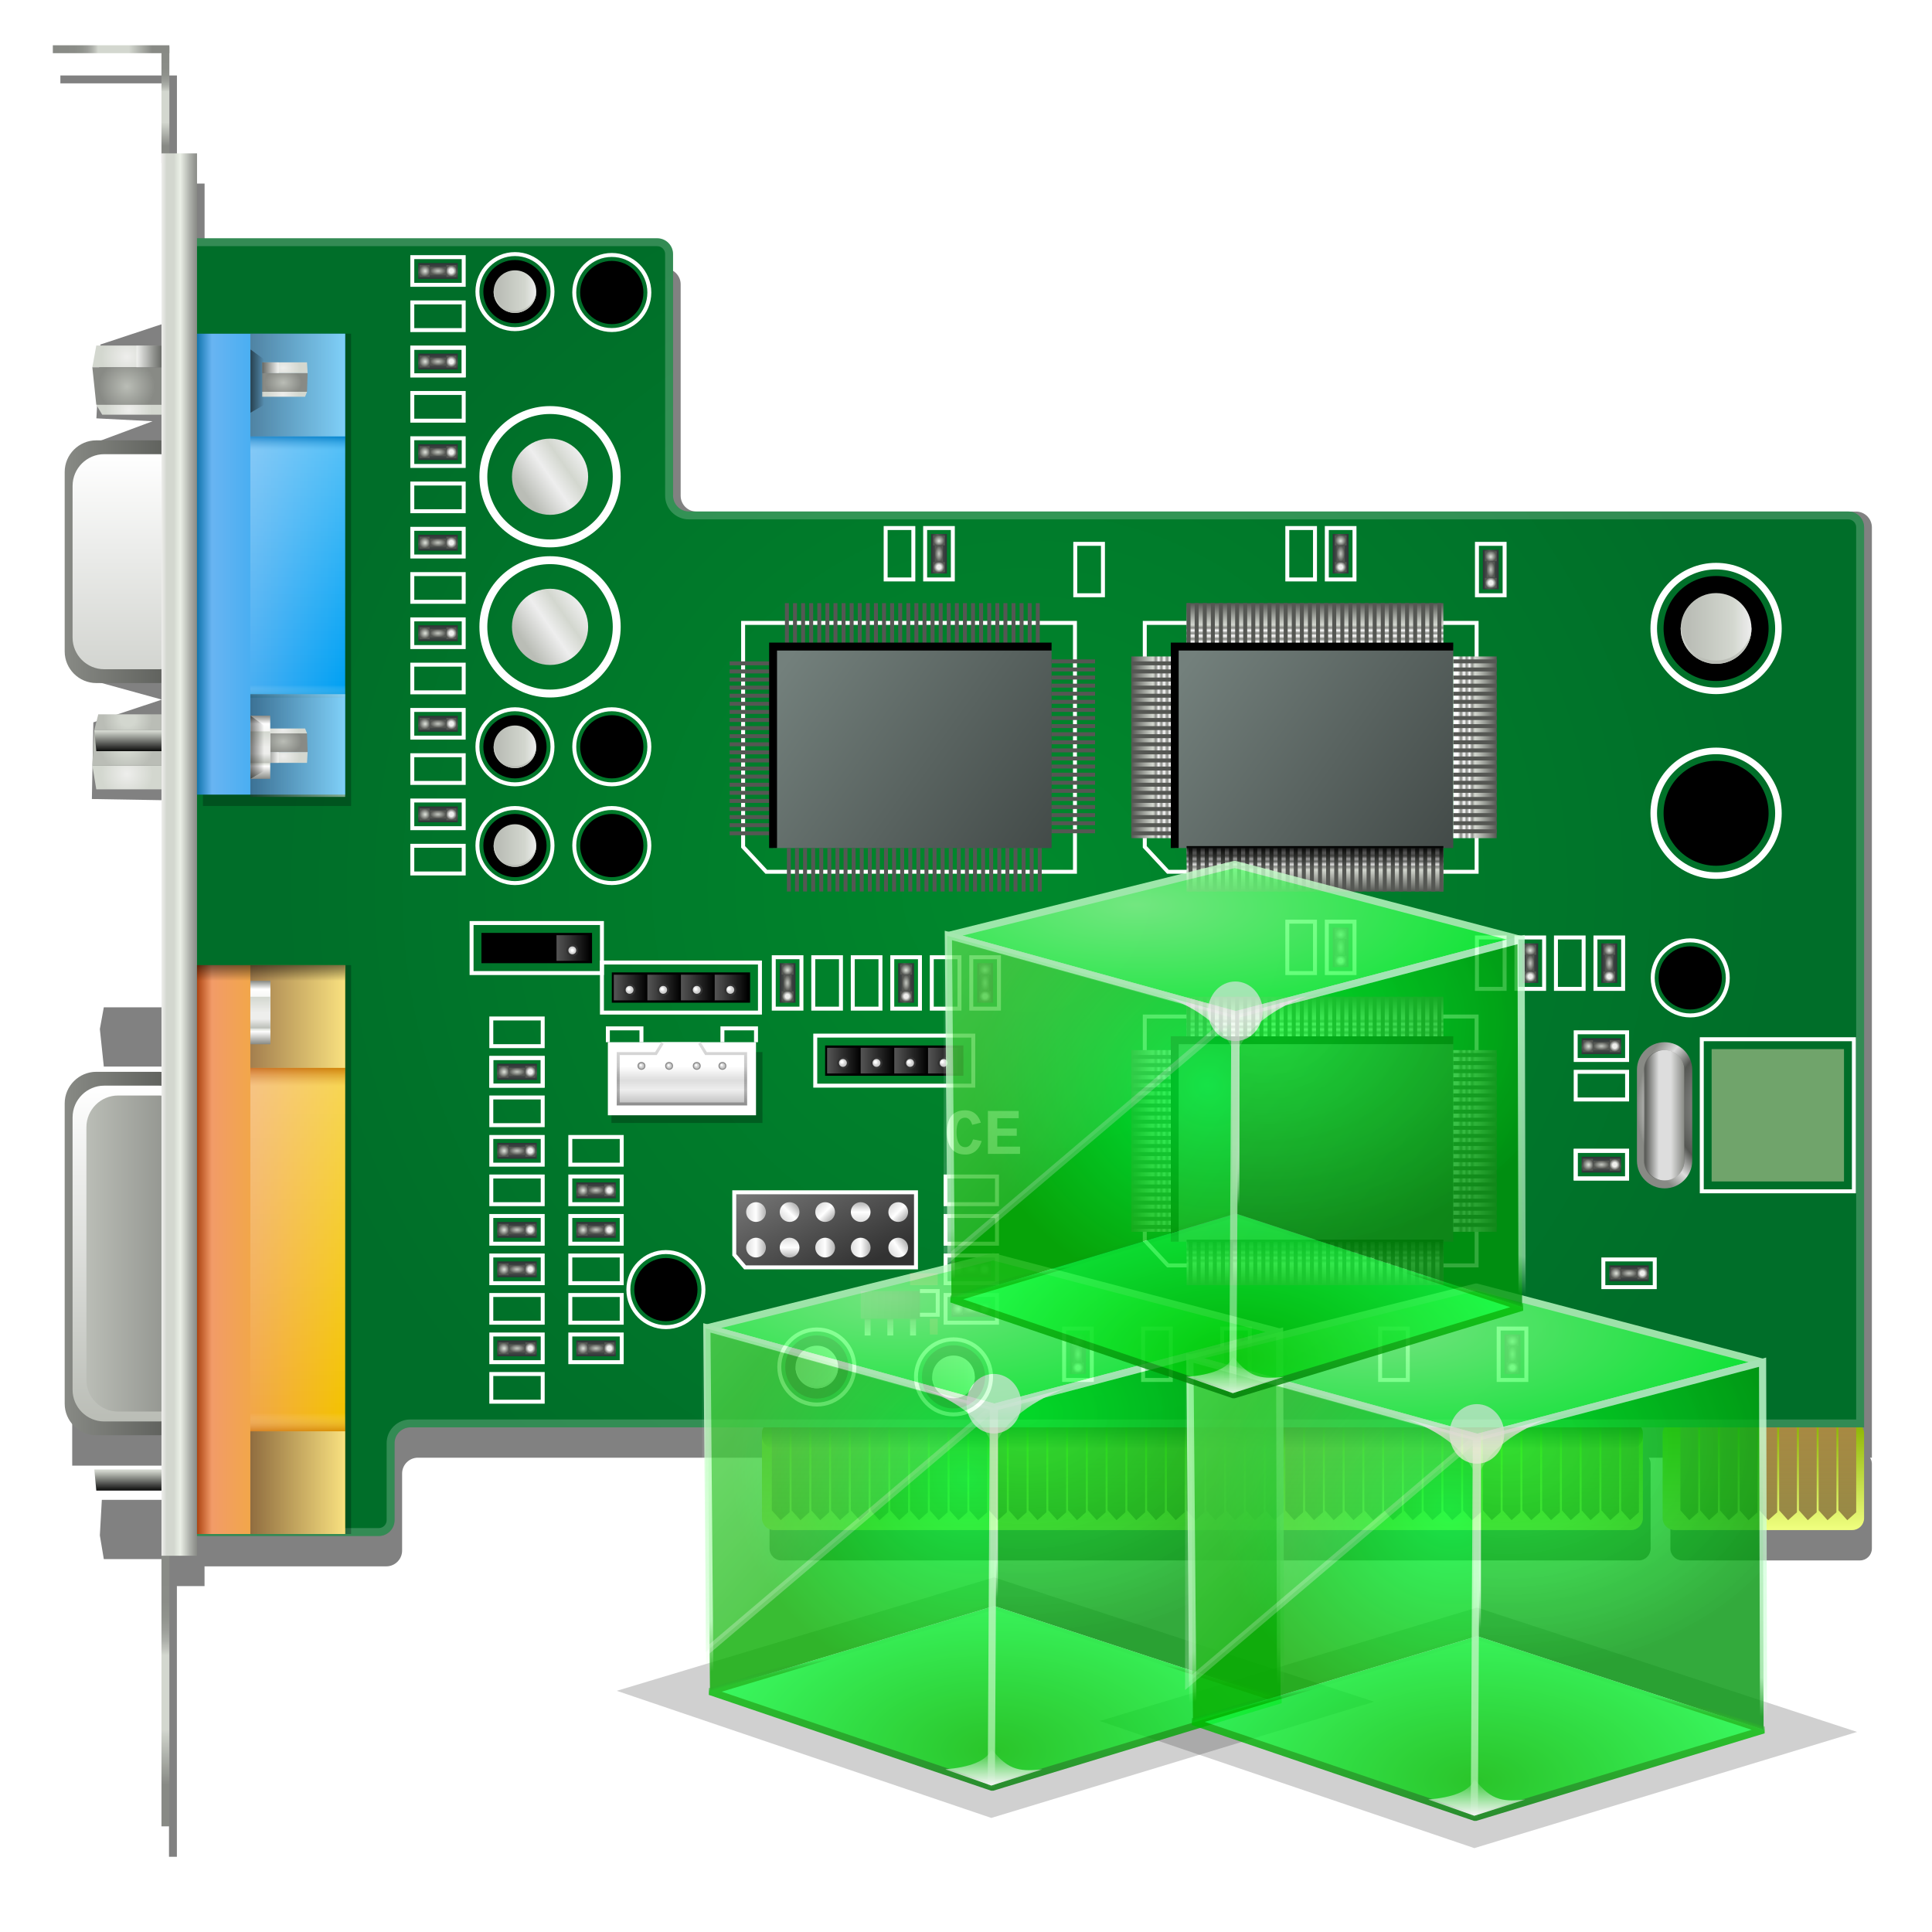 <svg height="256" width="256" xmlns="http://www.w3.org/2000/svg" xmlns:xlink="http://www.w3.org/1999/xlink">
  <defs>
    <linearGradient id="linearGradient1443" gradientUnits="userSpaceOnUse" x1="51.442" x2="55.809" y1="79.838" y2="96.353">
      <stop offset="0" stop-color="#ccffcd"/>
      <stop offset=".81" stop-color="#ccffd0" stop-opacity=".816"/>
      <stop offset="1" stop-color="#d2ffcc" stop-opacity="0"/>
    </linearGradient>
    <filter id="filter3404" color-interpolation-filters="sRGB" height="1.498" width="1.158" x="-.079" y="-.249">
      <feGaussianBlur stdDeviation="1.628"/>
    </filter>
    <filter id="filter1412-5" color-interpolation-filters="sRGB" height="1.061" width="1.064" x="-.025" y="-.026">
      <feGaussianBlur stdDeviation=".213"/>
    </filter>
    <filter id="filter1420-4" color-interpolation-filters="sRGB" height="1.012" width="6.702" x="-2.851" y="-.006">
      <feGaussianBlur stdDeviation=".133"/>
    </filter>
    <filter id="filter1462-9" color-interpolation-filters="sRGB" height="1.257" width="1.099" x="-.05" y="-.129">
      <feGaussianBlur stdDeviation=".28"/>
    </filter>
    <filter id="filter1489-8" color-interpolation-filters="sRGB" height="1.084" width="1.037" x="-.018" y="-.042">
      <feGaussianBlur stdDeviation=".159"/>
    </filter>
    <filter id="filter1643-2" color-interpolation-filters="sRGB" height="1.691" width="1.752" x="-.376" y="-.345">
      <feGaussianBlur stdDeviation=".833"/>
    </filter>
    <linearGradient id="linearGradient7002" gradientUnits="userSpaceOnUse" x1="77.036" x2="71.779" y1="79.743" y2="96.735">
      <stop offset="0" stop-color="#ccffd6"/>
      <stop offset=".862" stop-color="#ccffd5" stop-opacity=".714"/>
      <stop offset="1" stop-color="#ccffd1" stop-opacity="0"/>
    </linearGradient>
    <linearGradient id="linearGradient7004" gradientUnits="userSpaceOnUse" x1="-158.056" x2="-127.06" y1="50.037" y2="77.1">
      <stop offset="0" stop-color="#99ff9b" stop-opacity=".522"/>
      <stop offset="1" stop-color="#b7ffb5" stop-opacity=".09"/>
    </linearGradient>
    <linearGradient id="linearGradient7006" gradientUnits="userSpaceOnUse" x1="-140.367" x2="-164.816" y1="80.67" y2="49.174">
      <stop offset="0" stop-color="#fff" stop-opacity=".285"/>
      <stop offset="1" stop-color="#fff" stop-opacity="0"/>
    </linearGradient>
    <linearGradient id="linearGradient7008" gradientUnits="userSpaceOnUse" x1="-118.794" x2="-119.082" y1="59.673" y2="112.742">
      <stop offset="0" stop-color="#b7ffc0"/>
      <stop offset=".906" stop-color="#b8ffb7" stop-opacity=".686"/>
      <stop offset="1" stop-color="#b7ffbc" stop-opacity="0"/>
    </linearGradient>
    <linearGradient id="linearGradient7010" gradientUnits="userSpaceOnUse" x1="-119.082" x2="-119.085" y1="112.386" y2="107.169">
      <stop offset="0" stop-color="#fff"/>
      <stop offset="1" stop-color="#fff" stop-opacity="0"/>
    </linearGradient>
    <linearGradient id="linearGradient7012" gradientUnits="userSpaceOnUse" x1="-118.857" x2="-118.678" y1="57.952" y2="65.831">
      <stop offset="0" stop-color="#fff"/>
      <stop offset="1" stop-color="#a9ffa9" stop-opacity="0"/>
    </linearGradient>
    <radialGradient id="radialGradient1615" cx="-131.623" cy="35.453" gradientTransform="matrix(.621 .008 -.003 .215 139.15 67.782)" gradientUnits="userSpaceOnUse" r="40.112">
      <stop offset="0" stop-color="#8fff95"/>
      <stop offset="1" stop-color="#18ff3d"/>
    </radialGradient>
    <radialGradient id="radialGradient1617" cx="-114.623" cy="63.758" gradientTransform="matrix(-.011 .758 -1.033 -.015 130.488 169.903)" gradientUnits="userSpaceOnUse" r="19.991">
      <stop offset="0" stop-color="#05ff28" stop-opacity=".89"/>
      <stop offset="1" stop-color="#00950b"/>
    </radialGradient>
    <radialGradient id="radialGradient1621" cx="1819.188" cy="82.252" gradientTransform="matrix(-.744 -.251 .229 -.678 1396.75 598.735)" gradientUnits="userSpaceOnUse" r="20.063">
      <stop offset="0" stop-color="#00fc3b"/>
      <stop offset="1" stop-color="#08ad00"/>
    </radialGradient>
    <radialGradient id="radialGradient1629" cx="-119.112" cy="125.212" gradientTransform="matrix(.474 .006 -.003 .26 120.735 72.548)" gradientUnits="userSpaceOnUse" r="39.996">
      <stop offset="0" stop-color="#00c100"/>
      <stop offset="1" stop-color="#13ff40"/>
    </radialGradient>
    <radialGradient id="radialGradient1631" cx="-118.59" cy="140.561" gradientTransform="matrix(.719 .015 -.005 .254 150.092 73.967)" gradientUnits="userSpaceOnUse" r="39.996">
      <stop offset="0" stop-color="#007406"/>
      <stop offset=".959" stop-color="#00be03"/>
      <stop offset="1" stop-color="#048c00" stop-opacity=".043"/>
    </radialGradient>
    <linearGradient id="lg1">
      <stop offset=".106" stop-color="#babdb6"/>
      <stop offset=".74" stop-color="#d3d7cf"/>
      <stop offset="1" stop-color="#eee"/>
    </linearGradient>
    <linearGradient id="linearGradient8812" gradientTransform="matrix(.131 0 0 -.131 31.265 18.939)" gradientUnits="userSpaceOnUse" x1="-10.79" x2="10.789" xlink:href="#lg1" y1="0" y2="0"/>
    <linearGradient id="linearGradient8814" gradientTransform="matrix(.131 0 0 -.131 31.265 18.939)" gradientUnits="userSpaceOnUse" x1="-0" x2="-0" xlink:href="#lg1" y1="-10.789" y2=".5"/>
    <linearGradient id="linearGradient5061" gradientUnits="userSpaceOnUse" x1="73.093" x2="94.162" y1="65.053" y2="80.233">
      <stop offset=".106" stop-color="#73807c"/>
      <stop offset="1" stop-color="#3f4644"/>
    </linearGradient>
    <linearGradient id="lg2">
      <stop offset=".106" stop-color="#fff"/>
      <stop offset=".177" stop-color="#888a85"/>
      <stop offset=".248" stop-color="#fff"/>
      <stop offset=".308" stop-color="#888a85"/>
      <stop offset=".373" stop-color="#fff"/>
      <stop offset=".432" stop-color="#888a85"/>
      <stop offset=".497" stop-color="#d3d7cf"/>
      <stop offset="1" stop-color="#555753"/>
    </linearGradient>
    <linearGradient id="linearGradient5063" gradientTransform="matrix(-1 0 -0 -1 510 186)" gradientUnits="userSpaceOnUse" x1="426.379" x2="426.379" xlink:href="#lg2" y1="106.735" y2="103.856"/>
    <linearGradient id="linearGradient5065" gradientTransform="matrix(1 0 0 3.288 0 -181.085)" gradientUnits="userSpaceOnUse" x1="83.621" x2="83.621" xlink:href="#XMLID_365_" y1="79.57" y2="79.134"/>
    <linearGradient id="XMLID_365_" gradientUnits="userSpaceOnUse" x1="14.46" x2="14.46" y1="61.991" y2="60.944">
      <stop offset="0" stop-opacity="0"/>
      <stop offset="1"/>
    </linearGradient>
    <linearGradient id="linearGradient5067" gradientUnits="userSpaceOnUse" x1="83.621" x2="83.621" xlink:href="#lg2" y1="65.917" y2="63.038"/>
    <linearGradient id="linearGradient5069" gradientTransform="matrix(0 -1 1 0 286 472.002)" gradientUnits="userSpaceOnUse" x1="399.411" x2="399.411" xlink:href="#lg2" y1="-211.671" y2="-214.55"/>
    <linearGradient id="linearGradient5071" gradientTransform="matrix(0 1 -1 0 60 -162.002)" gradientUnits="userSpaceOnUse" x1="234.593" x2="234.593" xlink:href="#lg2" y1="-32.782" y2="-35.661"/>
    <filter id="filter7036" height="1.228" width="1.166" x="-.083" y="-.114">
      <feGaussianBlur stdDeviation=".646"/>
    </filter>
    <linearGradient id="linearGradient3764" gradientUnits="userSpaceOnUse" x1="13.998" x2="13.095" xlink:href="#XMLID_365_" y1="95.492" y2="95.492"/>
    <linearGradient id="linearGradient3762" gradientUnits="userSpaceOnUse" x1="13.998" x2="13.095" xlink:href="#XMLID_365_" y1="64.085" y2="64.085"/>
    <linearGradient id="lg3">
      <stop offset="0" stop-color="#babdb6"/>
      <stop offset=".296" stop-color="#eeeeec"/>
      <stop offset=".503" stop-color="#eeeeec"/>
      <stop offset="1" stop-color="#d3d7cf"/>
    </linearGradient>
    <linearGradient id="linearGradient3760" gradientUnits="userSpaceOnUse" x1="-80.614" x2="-80.614" xlink:href="#lg3" y1="41.3" y2="39.206"/>
    <linearGradient id="lg4">
      <stop offset="0" stop-color="#888a85"/>
      <stop offset=".201" stop-color="#fff"/>
      <stop offset=".22" stop-color="#edefeb"/>
      <stop offset=".242" stop-color="#dee1db"/>
      <stop offset=".267" stop-color="#d6d9d2"/>
      <stop offset=".302" stop-color="#d3d7cf"/>
      <stop offset=".87" stop-color="#fff"/>
      <stop offset="1" stop-color="#888a85"/>
    </linearGradient>
    <linearGradient id="linearGradient3758" gradientUnits="userSpaceOnUse" x1="-80.614" x2="-80.614" xlink:href="#lg4" y1="42.347" y2="38.159"/>
    <linearGradient id="linearGradient3756" gradientTransform="translate(-94.359 -48.089)" gradientUnits="userSpaceOnUse" x1="13.745" x2="13.745" xlink:href="#XMLID_375_" y1="65.132" y2="63.038"/>
    <linearGradient id="XMLID_375_" gradientTransform="matrix(.945 0 0 .945 -0 7.508)" gradientUnits="userSpaceOnUse" x1="13.745" x2="13.745" xlink:href="#lg3" y1="65.132" y2="63.038"/>
    <linearGradient id="linearGradient3754" gradientTransform="translate(-94.359 -48.089)" gradientUnits="userSpaceOnUse" x1="13.745" x2="13.745" xlink:href="#XMLID_374_" y1="66.179" y2="61.991"/>
    <linearGradient id="XMLID_374_" gradientTransform="matrix(.945 0 0 .945 -0 7.508)" gradientUnits="userSpaceOnUse" x1="13.745" x2="13.745" xlink:href="#lg4" y1="66.179" y2="61.991"/>
    <linearGradient id="lg5">
      <stop offset="0" stop-color="#eeeeec"/>
      <stop offset="1" stop-color="#d3d7cf"/>
    </linearGradient>
    <radialGradient id="radialGradient3746" cx="-546.172" cy="727.677" gradientTransform="matrix(-1.01 0 0 -.735 -536.367 630.927)" gradientUnits="userSpaceOnUse" r="1.108" xlink:href="#lg5"/>
    <linearGradient id="lg6">
      <stop offset="0" stop-color="#babdb6"/>
      <stop offset="1" stop-color="#888a85"/>
    </linearGradient>
    <radialGradient id="radialGradient3748" cx="-546.172" cy="729.006" gradientTransform="matrix(-1.01 0 0 -.735 -536.367 630.927)" gradientUnits="userSpaceOnUse" r="1.21" xlink:href="#lg6"/>
    <radialGradient id="radialGradient3750" cx="-546.151" cy="730.068" gradientTransform="matrix(-1.01 0 0 -.735 -536.367 630.927)" gradientUnits="userSpaceOnUse" r="1.051" xlink:href="#lg5"/>
    <linearGradient id="lg7">
      <stop offset="0" stop-color="#fff"/>
      <stop offset="1"/>
    </linearGradient>
    <linearGradient id="linearGradient3752" gradientTransform="matrix(-1 0 -0 -1 -533 649.914)" gradientUnits="userSpaceOnUse" x1="-547.96" x2="-546.871" xlink:href="#lg7" y1="553.744" y2="553.744"/>
    <radialGradient id="radialGradient3738" cx="-546.172" cy="48.597" gradientTransform="matrix(-1.01 0 0 .735 -536.367 27.487)" gradientUnits="userSpaceOnUse" r="1.108" xlink:href="#lg5"/>
    <radialGradient id="radialGradient3740" cx="-546.172" cy="49.926" gradientTransform="matrix(-1.01 0 0 .735 -536.367 27.487)" gradientUnits="userSpaceOnUse" r="1.21" xlink:href="#lg6"/>
    <radialGradient id="radialGradient3742" cx="-546.151" cy="50.989" gradientTransform="matrix(-1.01 0 0 .735 -536.367 27.487)" gradientUnits="userSpaceOnUse" r="1.051" xlink:href="#lg5"/>
    <linearGradient id="linearGradient3744" gradientTransform="matrix(-1 0 0 1 -533 8.5)" gradientUnits="userSpaceOnUse" x1="-547.96" x2="-546.871" xlink:href="#lg7" y1="54.7" y2="54.7"/>
    <filter id="filter7864" height="1.146" width="1.465" x="-.232" y="-.073">
      <feGaussianBlur stdDeviation=".95"/>
    </filter>
    <linearGradient id="linearGradient3728" gradientUnits="userSpaceOnUse" x1="9.553" x2="19.368" y1="79.789" y2="79.789">
      <stop offset="0" stop-color="#1174ac"/>
      <stop offset=".1" stop-color="#68b4f2"/>
      <stop offset="1" stop-color="#00a1f3"/>
    </linearGradient>
    <linearGradient id="linearGradient3730" gradientTransform="matrix(1 0 0 .719 0 19.06)" gradientUnits="userSpaceOnUse" x1="16.227" x2="16.227" y1="91.828" y2="67.749">
      <stop offset="0" stop-color="#0087bf"/>
      <stop offset=".05" stop-color="#fff" stop-opacity="0"/>
      <stop offset=".95" stop-color="#fff" stop-opacity=".639"/>
      <stop offset="1" stop-color="#116dac"/>
    </linearGradient>
    <linearGradient id="linearGradient3732" gradientTransform="matrix(1 0 0 -.283 0 380.418)" gradientUnits="userSpaceOnUse" x1="13.086" x2="19.368" xlink:href="#XMLID_363_" y1="1033.926" y2="1033.926"/>
    <linearGradient id="XMLID_363_" gradientTransform="matrix(1 0 0 -.283 0 387.418)" gradientUnits="userSpaceOnUse" x1="13.086" x2="19.368" y1="1033.926" y2="1033.926">
      <stop offset="0" stop-color="#2e3436"/>
      <stop offset="1" stop-color="#fff"/>
    </linearGradient>
    <linearGradient id="linearGradient3734" gradientTransform="matrix(1 0 0 -.339 0 157.863)" gradientUnits="userSpaceOnUse" x1="13.086" x2="19.368" y1="275.697" y2="275.697">
      <stop offset="0" stop-color="#555753"/>
      <stop offset="1" stop-color="#fff"/>
    </linearGradient>
    <linearGradient id="linearGradient3736" gradientUnits="userSpaceOnUse" x1="14.46" x2="14.46" xlink:href="#XMLID_365_" y1="61.991" y2="60.944"/>
    <radialGradient id="radialGradient3720" cx="1.525" cy="62.297" gradientTransform="matrix(1.01 0 0 .971 3.367 1.984)" gradientUnits="userSpaceOnUse" r="1.687" xlink:href="#lg5"/>
    <radialGradient id="radialGradient3722" cx="1.525" cy="64.318" gradientTransform="matrix(1.01 0 0 .971 3.367 1.984)" gradientUnits="userSpaceOnUse" r="1.841" xlink:href="#lg6"/>
    <radialGradient id="radialGradient3724" cx="1.654" cy="65.938" gradientTransform="matrix(1.01 0 0 .971 3.367 1.984)" gradientUnits="userSpaceOnUse" r="1.53" xlink:href="#lg5"/>
    <linearGradient id="linearGradient3726" gradientUnits="userSpaceOnUse" x1="5.54" x2="7.197" xlink:href="#lg7" y1="62.449" y2="62.449"/>
    <radialGradient id="radialGradient3712" cx="1.525" cy="579.216" gradientTransform="matrix(1.01 0 0 -.971 3.367 659.685)" gradientUnits="userSpaceOnUse" r="1.702" xlink:href="#lg5"/>
    <linearGradient id="lg8">
      <stop offset=".314" stop-color="#d3d7cf"/>
      <stop offset="1" stop-color="#babdb6"/>
    </linearGradient>
    <radialGradient id="radialGradient3714" cx="1.525" cy="581.238" gradientTransform="matrix(1.01 0 0 -.971 3.367 659.685)" gradientUnits="userSpaceOnUse" r="1.818" xlink:href="#lg8"/>
    <linearGradient id="linearGradient3716" gradientTransform="matrix(1.01 0 0 -.575 3.367 522.113)" gradientUnits="userSpaceOnUse" x1="1.589" x2="1.589" y1="743.794" y2="741.365">
      <stop offset="0" stop-color="#d3d7cf"/>
      <stop offset="1"/>
    </linearGradient>
    <radialGradient id="radialGradient3718" cx="1.59" cy="582.99" gradientTransform="matrix(1.01 0 0 -.971 3.367 659.685)" gradientUnits="userSpaceOnUse" r="1.603" xlink:href="#lg8"/>
    <linearGradient id="linearGradient8844" gradientTransform="translate(-94.359 -6.253)" gradientUnits="userSpaceOnUse" x1="13.745" x2="13.745" xlink:href="#XMLID_375_" y1="65.132" y2="63.038"/>
    <linearGradient id="linearGradient8842" gradientTransform="translate(-94.359 -6.253)" gradientUnits="userSpaceOnUse" x1="13.745" x2="13.745" xlink:href="#XMLID_374_" y1="66.179" y2="61.991"/>
    <linearGradient id="XMLID_361_" gradientUnits="userSpaceOnUse" x1="9.553" x2="19.368" y1="79.789" y2="79.789">
      <stop offset="0" stop-color="#ac4311"/>
      <stop offset=".1" stop-color="#f29b68"/>
      <stop offset="1" stop-color="#f3c300"/>
    </linearGradient>
    <linearGradient id="XMLID_362_" gradientUnits="userSpaceOnUse" x1="16.227" x2="16.227" y1="91.828" y2="67.749">
      <stop offset="0" stop-color="#bf5e00"/>
      <stop offset=".05" stop-color="#fff" stop-opacity="0"/>
      <stop offset=".95" stop-color="#fff" stop-opacity=".639"/>
      <stop offset="1" stop-color="#ac4311"/>
    </linearGradient>
    <linearGradient id="linearGradient8838" gradientTransform="matrix(1.2 0 0 .997 -32.466 -7.776)" gradientUnits="userSpaceOnUse" x1="-45.58" x2="-43.617" y1="55.333" y2="55.333">
      <stop offset="0" stop-color="#eeeeec"/>
      <stop offset=".15" stop-color="#d3d7cf"/>
      <stop offset=".35" stop-color="#d3d7cf"/>
      <stop offset=".527" stop-color="#ebf0e7"/>
      <stop offset=".8" stop-color="#adb0aa"/>
      <stop offset="1" stop-color="#888a85"/>
    </linearGradient>
    <linearGradient id="linearGradient3706" gradientUnits="userSpaceOnUse" x1=".785" x2="9.16" y1="80.051" y2="80.051">
      <stop offset="0" stop-color="#888a85"/>
      <stop offset="1" stop-color="#555753"/>
    </linearGradient>
    <filter id="filter9253" height="1.203" width="1.368" x="-.184" y="-.101">
      <feGaussianBlur stdDeviation=".602"/>
    </filter>
    <linearGradient id="linearGradient3708" gradientUnits="userSpaceOnUse" x1="5.234" x2="5.234" y1="91.174" y2="68.927">
      <stop offset="0" stop-color="#babdb6"/>
      <stop offset="1" stop-color="#fff"/>
    </linearGradient>
    <filter id="filter9249" height="1.207" width="1.386" x="-.193" y="-.103">
      <feGaussianBlur stdDeviation=".558"/>
    </filter>
    <linearGradient id="linearGradient3710" gradientUnits="userSpaceOnUse" x1="2.225" x2="9.16" xlink:href="#lg6" y1="80.051" y2="80.051"/>
    <linearGradient id="lg9">
      <stop offset=".15" stop-color="#888a85"/>
      <stop offset=".35" stop-color="#d3d7cf"/>
      <stop offset=".615" stop-color="#d3d7cf"/>
      <stop offset=".635" stop-color="#c2c5be"/>
      <stop offset=".667" stop-color="#acafa9"/>
      <stop offset=".705" stop-color="#9c9e99"/>
      <stop offset=".752" stop-color="#90938d"/>
      <stop offset=".818" stop-color="#8a8c87"/>
      <stop offset="1" stop-color="#888a85"/>
    </linearGradient>
    <linearGradient id="linearGradient8836" gradientTransform="matrix(0 -1.2 .996 0 -53.382 -764.647)" gradientUnits="userSpaceOnUse" x1="-632.212" x2="-632.212" xlink:href="#lg9" y1="-33.373" y2="-41.121"/>
    <linearGradient id="linearGradient8834" gradientUnits="userSpaceOnUse" x1="-86.9" x2="-86.9" xlink:href="#lg9" y1="1.561" y2="-6.159"/>
    <linearGradient id="linearGradient8832" gradientUnits="userSpaceOnUse" x1="-86.9" x2="-86.9" xlink:href="#lg9" y1="111.747" y2="93.296"/>
    <linearGradient id="XMLID_329_" gradientUnits="userSpaceOnUse" x1="108.092" x2="105.475" y1="70.89" y2="70.89">
      <stop offset="0" stop-color="#888a85"/>
      <stop offset=".34" stop-color="#ddd"/>
      <stop offset=".5" stop-color="#ddd"/>
      <stop offset=".645" stop-color="#ddd"/>
      <stop offset="1" stop-color="#555753"/>
    </linearGradient>
    <filter id="AI_Sfocatura_2" height="3.14" width="4.667" x="-1.833" y="-1.07">
      <feGaussianBlur stdDeviation="2"/>
    </filter>
    <filter id="filter20700" height="1.126" width="1.405" x="-.203" y="-.063">
      <feGaussianBlur stdDeviation=".226"/>
    </filter>
    <radialGradient id="XMLID_328_" cx="17.658" cy="64.113" gradientUnits="userSpaceOnUse" r="7.066">
      <stop offset="0" stop-color="#ddd"/>
      <stop offset=".657" stop-color="#555753"/>
      <stop offset=".84" stop-color="#ddd"/>
      <stop offset="1" stop-color="#888a85"/>
    </radialGradient>
    <linearGradient id="XMLID_327_" gradientUnits="userSpaceOnUse" x1="41.679" x2="41.679" y1="70.432" y2="65.945">
      <stop offset=".5"/>
      <stop offset="1" stop-color="#888"/>
    </linearGradient>
    <linearGradient id="lg10">
      <stop offset="0" stop-color="#323232"/>
      <stop offset="1" stop-color="#888"/>
    </linearGradient>
    <linearGradient id="XMLID_316_" gradientUnits="userSpaceOnUse" x1="58.009" x2="50.321" xlink:href="#lg10" y1="83.527" y2="83.298"/>
    <linearGradient id="lg11">
      <stop offset="0" stop-color="#eeeeec"/>
      <stop offset=".846" stop-color="#888a85"/>
      <stop offset="1" stop-color="#555753"/>
    </linearGradient>
    <linearGradient id="XMLID_317_" gradientUnits="userSpaceOnUse" x1="55.485" x2="55.485" xlink:href="#lg11" y1="85.48" y2="84.368"/>
    <linearGradient id="XMLID_318_" gradientUnits="userSpaceOnUse" x1="56.99" x2="56.99" xlink:href="#lg11" y1="85.48" y2="84.368"/>
    <linearGradient id="XMLID_319_" gradientUnits="userSpaceOnUse" x1="53.98" x2="53.98" xlink:href="#lg11" y1="85.48" y2="84.368"/>
    <linearGradient id="lg12">
      <stop offset=".2" stop-color="#fff"/>
      <stop offset=".468" stop-color="#ddd"/>
      <stop offset=".941" stop-color="#bbb"/>
    </linearGradient>
    <radialGradient id="radialGradient8808" cx="-59.943" cy="53.71" gradientUnits="userSpaceOnUse" r=".327" xlink:href="#lg12"/>
    <linearGradient id="lg13">
      <stop offset="0" stop-color="#555"/>
      <stop offset="1"/>
    </linearGradient>
    <linearGradient id="linearGradient8806" gradientUnits="userSpaceOnUse" x1="-60.99" x2="-58.765" xlink:href="#lg13" y1="53.556" y2="53.556"/>
    <radialGradient id="radialGradient8804" cx="-35.341" cy="61.169" fx="-35.472" fy="61.06" gradientUnits="userSpaceOnUse" r=".327" xlink:href="#lg12"/>
    <radialGradient id="radialGradient8802" cx="-37.566" cy="61.169" fx="-37.664" fy="61.08" gradientUnits="userSpaceOnUse" r=".327" xlink:href="#lg12"/>
    <radialGradient id="radialGradient8800" cx="-39.79" cy="61.169" fx="-39.878" fy="61.092" gradientUnits="userSpaceOnUse" r=".327" xlink:href="#lg12"/>
    <radialGradient id="radialGradient8798" cx="-42.015" cy="61.169" fx="-42.103" fy="61.08" gradientUnits="userSpaceOnUse" r=".327" xlink:href="#lg12"/>
    <linearGradient id="linearGradient8796" gradientUnits="userSpaceOnUse" x1="-38.612" x2="-36.388" xlink:href="#lg13" y1="61.016" y2="61.016"/>
    <linearGradient id="linearGradient8794" gradientUnits="userSpaceOnUse" x1="-40.837" x2="-38.612" xlink:href="#lg13" y1="61.016" y2="61.016"/>
    <linearGradient id="linearGradient8792" gradientUnits="userSpaceOnUse" x1="-36.388" x2="-34.163" xlink:href="#lg13" y1="61.016" y2="61.016"/>
    <linearGradient id="linearGradient8790" gradientUnits="userSpaceOnUse" x1="-43.062" x2="-40.837" xlink:href="#lg13" y1="61.016" y2="61.016"/>
    <radialGradient id="radialGradient8788" cx="-49.474" cy="56.327" fx="-49.605" fy="56.218" gradientUnits="userSpaceOnUse" r=".327" xlink:href="#lg12"/>
    <radialGradient id="radialGradient8786" cx="-51.699" cy="56.327" fx="-51.798" fy="56.238" gradientUnits="userSpaceOnUse" r=".327" xlink:href="#lg12"/>
    <radialGradient id="radialGradient8784" cx="-53.923" cy="56.327" fx="-54.011" fy="56.251" gradientUnits="userSpaceOnUse" r=".327" xlink:href="#lg12"/>
    <radialGradient id="radialGradient8782" cx="-56.148" cy="56.327" fx="-56.236" fy="56.238" gradientUnits="userSpaceOnUse" r=".327" xlink:href="#lg12"/>
    <linearGradient id="linearGradient8780" gradientUnits="userSpaceOnUse" x1="-52.746" x2="-50.521" xlink:href="#lg13" y1="56.174" y2="56.174"/>
    <linearGradient id="linearGradient8778" gradientUnits="userSpaceOnUse" x1="-54.97" x2="-52.746" xlink:href="#lg13" y1="56.174" y2="56.174"/>
    <linearGradient id="linearGradient8776" gradientUnits="userSpaceOnUse" x1="-50.521" x2="-48.296" xlink:href="#lg13" y1="56.174" y2="56.174"/>
    <linearGradient id="linearGradient8774" gradientUnits="userSpaceOnUse" x1="-57.195" x2="-54.97" xlink:href="#lg13" y1="56.174" y2="56.174"/>
    <radialGradient id="XMLID_297_" cx="44.362" cy="67.618" fx="44.285" fy="67.541" gradientUnits="userSpaceOnUse" r=".196" xlink:href="#lg12"/>
    <radialGradient id="XMLID_296_" cx="42.661" cy="67.618" fx="42.594" fy="67.552" gradientUnits="userSpaceOnUse" r=".196" xlink:href="#lg12"/>
    <radialGradient id="XMLID_295_" cx="40.829" cy="67.618" fx="40.78" fy="67.563" gradientUnits="userSpaceOnUse" r=".196" xlink:href="#lg12"/>
    <radialGradient id="XMLID_294_" cx="38.997" cy="67.618" fx="38.932" fy="67.563" gradientUnits="userSpaceOnUse" r=".196" xlink:href="#lg12"/>
    <linearGradient id="lg14">
      <stop offset="0" stop-color="#ddd"/>
      <stop offset=".5" stop-color="#fff"/>
      <stop offset=".941" stop-color="#bbb"/>
    </linearGradient>
    <linearGradient id="linearGradient8772" gradientUnits="userSpaceOnUse" x1="-38.886" x2="-37.814" xlink:href="#lg14" y1="73.779" y2="73.028"/>
    <linearGradient id="linearGradient8770" gradientUnits="userSpaceOnUse" x1="-41.491" x2="-40.183" xlink:href="#lg14" y1="73.404" y2="73.404"/>
    <linearGradient id="linearGradient8768" gradientUnits="userSpaceOnUse" x1="-43.847" x2="-42.538" xlink:href="#lg14" y1="73.404" y2="73.404"/>
    <linearGradient id="linearGradient8766" gradientTransform="matrix(0 1 -1 0 103.641 213.747)" gradientUnits="userSpaceOnUse" x1="-140.998" x2="-139.689" xlink:href="#lg14" y1="149.189" y2="149.189"/>
    <linearGradient id="linearGradient8764" gradientUnits="userSpaceOnUse" x1="-48.427" x2="-47.118" xlink:href="#lg14" y1="73.404" y2="73.404"/>
    <linearGradient id="linearGradient8762" gradientTransform="matrix(.707 .707 -.707 .707 53.585 18.466)" gradientUnits="userSpaceOnUse" x1="-28.481" x2="-27.173" xlink:href="#lg14" y1="102.19" y2="102.19"/>
    <linearGradient id="linearGradient8760" gradientTransform="matrix(0 -1 1 0 -260.359 209.747)" gradientUnits="userSpaceOnUse" x1="138.044" x2="139.352" xlink:href="#lg14" y1="219.523" y2="219.523"/>
    <linearGradient id="linearGradient8758" gradientTransform="matrix(.707 .707 -.707 .707 42.749 44.63)" gradientUnits="userSpaceOnUse" x1="-42.744" x2="-41.436" xlink:href="#lg14" y1="79.451" y2="79.451"/>
    <linearGradient id="linearGradient8756" gradientUnits="userSpaceOnUse" x1="41.679" x2="41.679" y1="70.235" y2="66.048">
      <stop offset="0" stop-color="#bbb"/>
      <stop offset=".243" stop-color="#eee"/>
      <stop offset=".397" stop-color="#ddd"/>
      <stop offset=".615" stop-color="#fff"/>
    </linearGradient>
    <linearGradient id="linearGradient8754" gradientTransform="matrix(.707 -.707 .707 .707 -232.749 41.912)" gradientUnits="userSpaceOnUse" x1="111.114" x2="112.423" xlink:href="#lg14" y1="152.977" y2="152.977"/>
    <linearGradient id="linearGradient8752" gradientUnits="userSpaceOnUse" x1="-48.427" x2="-47.118" xlink:href="#lg14" y1="71.049" y2="71.049"/>
    <linearGradient id="XMLID_282_" gradientUnits="userSpaceOnUse" x1="52.738" x2="48.411" xlink:href="#lg10" y1="81.329" y2="72.391"/>
    <filter id="filter7028" height="1.3" width="1.141" x="-.071" y="-.15">
      <feGaussianBlur stdDeviation=".294"/>
    </filter>
    <radialGradient id="radialGradient8750" cx="-29.845" cy="49.522" gradientUnits="userSpaceOnUse" r="49.632">
      <stop offset="0" stop-color="#00892c"/>
      <stop offset="1" stop-color="#006e29"/>
    </radialGradient>
    <linearGradient id="XMLID_278_" gradientUnits="userSpaceOnUse" x1="24.528" x2="24.528" y1="85.182" y2="91.464">
      <stop offset="0" stop-color="#b3775d"/>
      <stop offset="1" stop-color="#755b32"/>
    </linearGradient>
    <linearGradient id="lg15">
      <stop offset="0" stop-color="#f0ff80"/>
      <stop offset="1" stop-color="#8bb300"/>
    </linearGradient>
    <linearGradient id="XMLID_224_" gradientUnits="userSpaceOnUse" x1="18.967" x2="18.967" xlink:href="#lg15" y1="92.118" y2="84.921"/>
    <linearGradient id="XMLID_223_" gradientUnits="userSpaceOnUse" x1="-18.198" x2="-18.198" xlink:href="#lg15" y1="92.118" y2="84.921"/>
    <filter id="filter9257" height="1.097" width="1.095" x="-.048" y="-.048">
      <feGaussianBlur stdDeviation="2.25"/>
    </filter>
    <linearGradient id="linearGradient7349" gradientTransform="matrix(1 0 0 -.283 0 387.418)" gradientUnits="userSpaceOnUse" x1="13.086" x2="19.368" xlink:href="#XMLID_363_" y1="1033.926" y2="1033.926"/>
    <linearGradient id="lg16">
      <stop offset="0" stop-color="#2e3436"/>
      <stop offset=".402" stop-color="#555753"/>
      <stop offset="1" stop-color="#2e3436"/>
    </linearGradient>
    <linearGradient id="linearGradient21022" gradientUnits="userSpaceOnUse" x1="-4" x2="4" xlink:href="#lg16" y1="0" y2="0"/>
    <linearGradient id="lg17">
      <stop offset=".402" stop-color="#eeeeec"/>
      <stop offset="1" stop-color="#555753"/>
    </linearGradient>
    <radialGradient id="radialGradient21024" cx="0" cy="-6.75" gradientUnits="userSpaceOnUse" r="2.761" xlink:href="#lg17"/>
    <linearGradient id="lg18">
      <stop offset=".106" stop-color="#babdb6"/>
      <stop offset="1" stop-color="#555753"/>
    </linearGradient>
    <radialGradient id="radialGradient21026" cx="-8119" cy="0" gradientTransform="matrix(.5 0 0 1 4059.5 0)" gradientUnits="userSpaceOnUse" r="4" xlink:href="#lg18"/>
    <linearGradient id="lg19">
      <stop offset=".106" stop-color="#d3d7cf"/>
      <stop offset="1" stop-color="#555753"/>
    </linearGradient>
    <radialGradient id="radialGradient21028" cx="0" cy="6.75" fx="-.042" fy="6.421" gradientUnits="userSpaceOnUse" r="2.761" xlink:href="#lg19"/>
    <linearGradient id="linearGradient21262" gradientTransform="matrix(0 1 -1 0 8339 -8189)" gradientUnits="userSpaceOnUse" x1="8185" x2="8193" xlink:href="#lg16" y1="8339" y2="8339"/>
    <radialGradient id="radialGradient21264" cx="8189" cy="8332.25" gradientTransform="matrix(0 1 -1 0 8339 -8189)" gradientUnits="userSpaceOnUse" r="2.761" xlink:href="#lg17"/>
    <radialGradient id="radialGradient21266" cx="8259" cy="8339" gradientTransform="matrix(0 .5 -1 0 8339 -4129.5)" gradientUnits="userSpaceOnUse" r="4" xlink:href="#lg18"/>
    <radialGradient id="radialGradient21268" cx="8189" cy="8345.75" fx="8188.958" fy="8345.421" gradientTransform="matrix(0 1 -1 0 8339 -8189)" gradientUnits="userSpaceOnUse" r="2.761" xlink:href="#lg19"/>
    <linearGradient id="linearGradient22440" gradientUnits="userSpaceOnUse" x1="-15.783" x2="15.781" y1="-11.05" y2="11.052">
      <stop offset=".106" stop-color="#babdb6"/>
      <stop offset=".497" stop-color="#eee"/>
      <stop offset=".74" stop-color="#d3d7cf"/>
      <stop offset="1" stop-color="#eee"/>
    </linearGradient>
    <linearGradient id="linearGradient22450" gradientUnits="userSpaceOnUse" x1="79.5" x2="79.5" xlink:href="#XMLID_365_" y1="93" y2="91.174"/>
    <clipPath id="clipPath35615">
      <g>
        <polygon points="45.998 70.235 45.998 66.702 43.325 66.702 42.922 66.048 40.305 66.048 39.903 66.702 37.361 66.702 37.361 70.235"/>
      </g>
    </clipPath>
  </defs>
  <g transform="matrix(2 0 0 2 195.719 18.506)">
    <path d="m113.91 37.696c0-.544-.445-.99-.99-.99h-72.615c-.544 0-.99-.446-.99-.99v-13.241c0-.544-.445-.99-.99-.99h-16.452v-.372h-12.37v-4.948h-1.732v-6.768h-7.299v.494h6.803v12.459 2.472l-4.297 1.423-.251 4.623 3.521.181-4.292 1.6-.269 14.416 5.139 1.416-4.289 1.423-.093 4.802 5.186.086-.356 12.958h-4.082l-.248 1.36.248 2.35h4.082v2.226h-6.061v22.763h6.061v2.144h-4.206l-.124 2.226.248 1.484h4.082v18.639h.494v-16.948h1.732v-1.237h11.382c.544 0 .99-.446.99-.99v-4.825c0-.544.445-.99.99-.99h22.134c-.066.111-.114.233-.114.372v5.319c0 .408.335.742.742.742h53.688c.408 0 .742-.335.742-.742v-5.319c0-.138-.048-.26-.114-.372h1.466c-.066.111-.114.233-.114.372v5.319c0 .408.335.742.742.742h11.133c.408 0 .742-.335.742-.742v-5.319c0-.138-.048-.26-.114-.372h.114zm-104.407-16.21v-.124h12.124v.124z" filter="url(#filter9257)" opacity=".7" transform="matrix(1.058 0 0 1.058 -94.359 -14.195)"/>
    <g transform="translate(-94.359 -6.253)">
      <path d="m.785 70.104c0-1.151.942-2.094 2.094-2.094h4.188c1.151 0 2.094.942 2.094 2.094v19.892c0 1.151-.942 2.094-2.094 2.094h-4.188c-1.151 0-2.094-.942-2.094-2.094z" fill="url(#linearGradient3706)"/>
      <path d="m1.309 71.021c0-1.151.942-2.094 2.094-2.094h3.664c1.151 0 2.094.942 2.094 2.094v18.06c0 1.151-.942 2.094-2.094 2.094h-3.665c-1.151 0-2.094-.942-2.094-2.094v-18.06z" fill="url(#linearGradient3708)" filter="url(#filter9253)"/>
      <path d="m2.225 71.675c0-1.151.942-2.094 2.094-2.094h2.748c1.151 0 2.094.942 2.094 2.094v16.751c0 1.151-.942 2.094-2.094 2.094h-2.749c-1.151 0-2.094-.942-2.094-2.094v-16.751z" fill="url(#linearGradient3710)" filter="url(#filter9249)"/>
    </g>
    <path d="m10.985 91.333c0 .432-.354.785-.785.785h-56.794c-.432 0-.785-.354-.785-.785v-5.627c0-.432.354-.785.785-.785h56.794c.432 0 .785.354.785.785z" fill="url(#XMLID_223_)"/>
    <path d="m25.641 91.333c0 .432-.354.785-.785.785h-11.777c-.432 0-.785-.354-.785-.785v-5.627c0-.432.354-.785.785-.785h11.777c.432 0 .785.354.785.785z" fill="url(#XMLID_224_)"/>
    <path d="m23.94 90.809v-5.626h1.178v5.757l-.589.524zm-1.309 0v-5.626h1.178v5.757l-.589.524zm-1.308 0v-5.626h1.177v5.757l-.588.524zm-1.309 0v-5.626h1.178v5.757l-.589.524zm-1.309 0v-5.626h1.178v5.757l-.589.524zm-1.308 0v-5.626h1.178v5.757l-.589.524zm-1.309 0v-5.626h1.178v5.757l-.589.524zm-1.308 0v-5.626h1.177v5.757l-.588.524zm-1.309 0v-5.626h1.178v5.757l-.589.524zm-3.926 0v-5.626h1.178v5.757l-.589.524zm0 0v-5.626h1.178v5.757l-.589.524zm-1.308 0v-5.626h1.177v5.757l-.588.524zm-1.309 0v-5.626h1.178v5.757l-.589.524zm-1.308 0v-5.626h1.177v5.757l-.589.524zm-1.309 0v-5.626h1.178v5.757l-.589.524zm-1.309 0v-5.626h1.178v5.757l-.589.524zm-1.308 0v-5.626h1.177v5.757l-.588.524zm-1.309 0v-5.626h1.178v5.757l-.589.524zm-1.308 0v-5.626h1.177v5.757l-.589.524zm-1.309 0v-5.626h1.178v5.757l-.589.524zm-1.309 0v-5.626h1.178v5.757l-.589.524zm-1.309 0v-5.626h1.179v5.757l-.59.524zm-1.309 0v-5.626h1.178v5.757l-.589.524zm-1.308 0v-5.626h1.177v5.757l-.589.524zm-1.309 0v-5.626h1.178v5.757l-.589.524zm-1.309 0v-5.626h1.178v5.757l-.589.524zm-1.308 0v-5.626h1.178v5.757l-.589.524zm-1.309 0v-5.626h1.178v5.757l-.589.524zm-1.308 0v-5.626h1.177v5.757l-.588.524zm-1.309 0v-5.626h1.178v5.757l-.589.524zm-1.309 0v-5.626h1.178v5.757l-.589.524zm-1.308 0v-5.626h1.178v5.757l-.589.524zm-1.309 0v-5.626h1.178v5.757l-.589.524zm-1.308 0v-5.626h1.177v5.757l-.588.524zm-1.309 0v-5.626h1.178v5.757l-.589.524zm-1.309 0v-5.626h1.178v5.757l-.589.524zm-1.308 0v-5.626h1.178v5.757l-.589.524zm-1.309 0v-5.626h1.178v5.757l-.589.524zm-1.308 0v-5.626h1.177v5.757l-.588.524zm-1.309 0v-5.626h1.178v5.757l-.589.524zm-1.308 0v-5.626h1.177v5.757l-.589.524zm-1.309 0v-5.626h1.178v5.757l-.589.524zm-1.309 0v-5.626h1.178v5.757l-.589.524zm-1.308 0v-5.626h1.177v5.757l-.588.524zm-1.309 0v-5.626h1.178v5.757l-.589.524zm-1.308 0v-5.626h1.177v5.757l-.589.524zm-1.309 0v-5.626h1.178v5.757l-.589.524zm-1.309 0v-5.626h1.178v5.757l-.589.524zm-1.308 0v-5.626h1.177v5.757l-.588.524zm-1.309 0v-5.626h1.178v5.757l-.589.524zm-1.308 0v-5.626h1.177v5.757l-.589.524zm-1.309 0v-5.626h1.178v5.757l-.589.524zm-1.309 0v-5.626h1.178v5.757l-.589.524zm-1.308 0v-5.626h1.178v5.757l-.589.524z" fill="url(#XMLID_278_)" opacity=".7"/>
    <g fill="url(#linearGradient22450)" opacity=".8" transform="translate(-94.359 -6.253)">
      <path d="m105.344 92.177c0 .432-.354.785-.785.785h-56.794c-.432 0-.785-.354-.785-.785v-.218c0-.432.354-.785.785-.785h56.794c.432 0 .785.354.785.785z" fill="url(#linearGradient22450)"/>
      <path d="m120 92.177c0 .432-.354.785-.785.785h-11.777c-.432 0-.785-.354-.785-.785v-.218c0-.432.354-.785.785-.785h11.777c.432 0 .785.354.785.785z" fill="url(#linearGradient22450)"/>
    </g>
    <path d="m-52.222 24.635c-.576 0-1.047-.472-1.047-1.047v-16.007c0-.576-.471-1.047-1.047-1.047h-31.014v85.977h12.563c.576 0 1.047-.472 1.047-1.047v-5.104c0-.576.471-1.047 1.047-1.047h96.314v-59.631c0-.575-.471-1.047-1.047-1.047z" fill="url(#radialGradient8750)" stroke-width="1.058"/>
    <path d="m24.593 24.635h-76.816c-.576 0-1.047-.472-1.047-1.047v-16.007c0-.576-.471-1.047-1.047-1.047h-31.014v85.977h12.563c.576 0 1.047-.472 1.047-1.047v-5.104c0-.576.471-1.047 1.047-1.047h96.314v-59.631c0-.576-.471-1.047-1.047-1.047zm.524 60.155c-1.035 0-95.791 0-95.791 0-.866 0-1.57.704-1.57 1.57v5.104c0 .288-.235.523-.523.523 0 0-11.078 0-12.04 0 0-1.028 0-83.901 0-84.93h30.491c.289 0 .523.235.523.523v16.007c0 .866.705 1.57 1.57 1.57h76.816c.288 0 .523.235.523.523.001.002.001 58.095.001 59.11z" fill="#fff" opacity=".2" stroke-width="1.058"/>
    <rect filter="url(#filter7028)" height="4.698" opacity=".5" transform="matrix(1.002 0 0 1 -94.11 -5.832)" width="9.983" x="36.688" y="66.281"/>
    <rect fill="#fff" height="4.842" stroke-width="1.058" width="9.815" x="-57.587" y="59.795"/>
    <g transform="translate(-94.359 -6.253)">
      <path d="m45.147 75.993v4.183c.024-.016.753.836.753.836s11.03-.044 11.286-.045c0-.242 0-4.731 0-4.974-.253 0-11.785 0-12.039 0z" fill="url(#XMLID_282_)"/>
      <path d="m57.317 75.863h-12.301v4.317l.785.916h11.516v-.262zm-12.039.262h11.777v4.71h-11.134l-.644-.75v-3.96z" fill="#fff"/>
    </g>
    <circle cx="-47.772" cy="71.049" fill="url(#linearGradient8752)" r=".654"/>
    <circle cx="-45.547" cy="71.049" fill="url(#linearGradient8754)" r=".654"/>
    <polygon fill="url(#linearGradient8756)" points="39.903 66.702 37.361 66.702 37.361 70.235 45.998 70.235 45.998 66.702 43.325 66.702 42.922 66.048 40.305 66.048" transform="translate(-94.359 -6.253)"/>
    <circle cx="-43.192" cy="71.049" fill="url(#linearGradient8758)" r=".654"/>
    <circle cx="-40.837" cy="71.049" fill="url(#linearGradient8760)" r=".654"/>
    <circle cx="-38.35" cy="71.049" fill="url(#linearGradient8762)" r=".654"/>
    <circle cx="-47.772" cy="73.404" fill="url(#linearGradient8764)" r=".654"/>
    <circle cx="-45.547" cy="73.404" fill="url(#linearGradient8766)" r=".654"/>
    <circle cx="-43.192" cy="73.404" fill="url(#linearGradient8768)" r=".654"/>
    <circle cx="-40.837" cy="73.404" fill="url(#linearGradient8770)" r=".654"/>
    <circle cx="-38.35" cy="73.404" fill="url(#linearGradient8772)" r=".654"/>
    <g transform="translate(-94.359 -6.253)">
      <circle cx="38.997" cy="67.618" fill="none" r=".196" stroke="#888" stroke-width=".131"/>
      <circle cx="38.997" cy="67.618" fill="url(#XMLID_294_)" r=".196"/>
    </g>
    <g transform="translate(-94.359 -6.253)">
      <circle cx="40.829" cy="67.618" fill="none" r=".196" stroke="#888" stroke-width=".131"/>
      <circle cx="40.829" cy="67.618" fill="url(#XMLID_295_)" r=".196"/>
    </g>
    <g transform="translate(-94.359 -6.253)">
      <circle cx="42.661" cy="67.618" fill="none" r=".196" stroke="#888" stroke-width=".131"/>
      <circle cx="42.661" cy="67.618" fill="url(#XMLID_296_)" r=".196"/>
    </g>
    <g transform="translate(-94.359 -6.253)">
      <circle cx="44.362" cy="67.618" fill="none" r=".196" stroke="#888" stroke-width=".131"/>
      <circle cx="44.362" cy="67.618" fill="url(#XMLID_297_)" r=".196"/>
    </g>
    <polyline fill="none" points="38.997 66.048 38.997 65.132 36.772 65.132 36.772 66.048" stroke="#fff" stroke-width=".262" transform="translate(-94.359 -6.253)"/>
    <polyline fill="none" points="46.587 66.048 46.587 65.132 44.362 65.132 44.362 66.048" stroke="#fff" stroke-width=".262" transform="translate(-94.359 -6.253)"/>
    <path d="m25.096 59.468h-.262-9.816-.262v.263 9.813.262h.262 9.816.262v-.262-9.813zm-10.078.262h9.816v9.813h-9.816z" fill="#fff"/>
    <rect fill="#70a46b" height="8.768" stroke-width="1.058" width="8.769" x="15.541" y="60.253"/>
    <path d="m-47.38 54.386h-.262-10.207-.262v.263 3.054.262h.262 10.207.262v-.262-3.054zm-10.469.262h10.207v3.054h-10.207z" fill="#fff"/>
    <rect height="2.007" stroke-width="1.058" width="9.161" x="-57.325" y="55.171"/>
    <rect fill="none" height="1.701" stroke="#000" stroke-width=".078" width="8.899" x="-57.194" y="55.323"/>
    <rect fill="url(#linearGradient8774)" height="1.701" stroke-width="1.058" width="2.225" x="-57.194" y="55.323"/>
    <rect fill="url(#linearGradient8776)" height="1.701" stroke-width="1.058" width="2.225" x="-50.521" y="55.323"/>
    <rect fill="url(#linearGradient8778)" height="1.701" stroke-width="1.058" width="2.225" x="-54.97" y="55.323"/>
    <rect fill="url(#linearGradient8780)" height="1.701" stroke-width="1.058" width="2.225" x="-52.746" y="55.323"/>
    <circle cx="-56.148" cy="56.327" fill="url(#radialGradient8782)" r=".327" stroke="#323232" stroke-width=".131"/>
    <circle cx="-53.923" cy="56.327" fill="url(#radialGradient8784)" r=".327" stroke="#323232" stroke-width=".131"/>
    <circle cx="-51.698" cy="56.327" fill="url(#radialGradient8786)" r=".327" stroke="#323232" stroke-width=".131"/>
    <circle cx="-49.474" cy="56.327" fill="url(#radialGradient8788)" r=".327" stroke="#323232" stroke-width=".131"/>
    <path d="m-33.247 59.228h-.262-10.207-.262v.262 3.053.262h.262 10.207.262v-.262-3.053zm-10.469.262h10.207v3.053h-10.207z" fill="#fff"/>
    <rect height="2.007" stroke-width="1.058" width="9.16" x="-43.192" y="60.013"/>
    <rect fill="none" height="1.701" stroke="#000" stroke-width=".078" width="8.898" x="-43.061" y="60.166"/>
    <rect fill="url(#linearGradient8790)" height="1.701" stroke-width="1.058" width="2.225" x="-43.061" y="60.166"/>
    <rect fill="url(#linearGradient8792)" height="1.701" stroke-width="1.058" width="2.225" x="-36.387" y="60.166"/>
    <rect fill="url(#linearGradient8794)" height="1.701" stroke-width="1.058" width="2.225" x="-40.838" y="60.166"/>
    <rect fill="url(#linearGradient8796)" height="1.701" stroke-width="1.058" width="2.225" x="-38.612" y="60.166"/>
    <circle cx="-42.014" cy="61.169" fill="url(#radialGradient8798)" r=".327" stroke="#323232" stroke-width=".131"/>
    <circle cx="-39.79" cy="61.169" fill="url(#radialGradient8800)" r=".327" stroke="#323232" stroke-width=".131"/>
    <circle cx="-37.565" cy="61.169" fill="url(#radialGradient8802)" r=".327" stroke="#323232" stroke-width=".131"/>
    <circle cx="-35.34" cy="61.169" fill="url(#radialGradient8804)" r=".327" stroke="#323232" stroke-width=".131"/>
    <path d="m-57.849 51.769h-.262-8.375-.262v.262 3.053.262h.262 8.375.262v-.262-3.053zm-8.637.262h8.375v3.053h-8.375z" fill="#fff"/>
    <rect height="2.007" stroke-width="1.058" width="7.328" x="-65.963" y="52.554"/>
    <rect fill="url(#linearGradient8806)" height="1.701" stroke-width="1.058" width="2.225" x="-60.989" y="52.706"/>
    <circle cx="-59.942" cy="53.71" fill="url(#radialGradient8808)" r=".327" stroke="#323232" stroke-width=".131"/>
    <g transform="translate(-94.359 -6.253)">
      <rect fill="url(#XMLID_316_)" height="1.832" width="3.926" x="53.522" y="82.536"/>
      <rect fill="url(#XMLID_317_)" height="1.112" width=".393" x="55.289" y="84.368"/>
      <rect fill="url(#XMLID_318_)" height="1.112" width=".393" x="56.794" y="84.368"/>
      <rect fill="url(#XMLID_319_)" height="1.112" width=".393" x="53.784" y="84.368"/>
      <polyline fill="none" points="57.448 82.536 58.626 82.536 58.626 84.106 57.448 84.106" stroke="#fff" stroke-width=".262"/>
      <rect fill="#816b49" height=".785" width="1.832" x="56.794" y="81.358"/>
      <rect fill="#816b49" height="1.047" width=".523" x="58.103" y="84.368"/>
    </g>
    <g id="use1415" transform="matrix(.131 0 0 -.131 -68.841 8.7)">
      <g>
        <path d="m-14 8v-2-12-2h2 24 2v2 12 2h-2-24zm2-14v12h24v-12z" fill="#fff"/>
      </g>
      <path d="m-10-4h20v8c-3.056 0-16.944 0-20 0 0-2.223 0-5.777 0-8z" fill="url(#linearGradient21262)"/>
      <path d="m4.25-3h5v6c-.764 0-4.236 0-5 0 0-1.666 0-4.334 0-6z" fill="url(#radialGradient21264)"/>
      <path d="m-4-2h8v4c-1.221 0-6.779 0-8 0 0-1.111 0-2.889 0-4z" fill="url(#radialGradient21266)"/>
      <path d="m-9.25-3h5v6c-.764 0-4.236 0-5 0 0-1.666 0-4.334 0-6z" fill="url(#radialGradient21268)"/>
    </g>
    <g id="g6567" transform="translate(-95.007 -8.871)">
      <path d="m31.265 16.321c-1.446 0-2.618 1.172-2.618 2.618s1.172 2.618 2.618 2.618c1.446 0 2.618-1.172 2.618-2.618s-1.172-2.618-2.618-2.618zm0 4.974c-1.299 0-2.356-1.057-2.356-2.356 0-1.299 1.057-2.356 2.356-2.356 1.299 0 2.356 1.057 2.356 2.356 0 1.299-1.057 2.356-2.356 2.356z" fill="#fff" stroke-width=".131"/>
      <path d="m29.171 18.939c0 1.155.94 2.094 2.094 2.094s2.094-.94 2.094-2.094-.94-2.094-2.094-2.094-2.094.94-2.094 2.094z"/>
      <path d="m29.853 18.939c0 .779.634 1.412 1.412 1.412s1.412-.634 1.412-1.412c0-.779-.634-1.412-1.412-1.412s-1.412.634-1.412 1.412z" fill="url(#linearGradient8812)"/>
      <path d="m31.265 20.22c-.757 0-1.375-.598-1.409-1.347-.001.022-.003.043-.003.065 0 .779.634 1.412 1.412 1.412s1.412-.634 1.412-1.412c0-.022-.002-.044-.003-.065-.035.748-.652 1.347-1.409 1.347z" fill="url(#linearGradient8814)"/>
    </g>
    <use height="120" transform="translate(6.416 .058)" width="121" xlink:href="#g6567"/>
    <g id="use1511" transform="matrix(.131 0 0 -.131 -61.418 22.332)">
      <path d="m0 35.726c-19.729 0-35.725-15.996-35.725-35.726s15.996-35.726 35.725-35.726c19.73 0 35.726 15.995 35.726 35.726 0 19.729-15.997 35.726-35.726 35.726zm0-67.452c-8.474 0-16.44 3.3-22.432 9.292-5.993 5.994-9.294 13.96-9.294 22.434s3.3 16.439 9.293 22.433c5.993 5.993 13.959 9.293 22.433 9.293s16.441-3.3 22.433-9.293c5.992-5.994 9.293-13.959 9.293-22.433s-3.3-16.44-9.293-22.434c-5.993-5.992-13.959-9.292-22.433-9.292z" fill="#fff"/>
      <path d="m-19.273 0c0-10.627 8.646-19.271 19.273-19.271s19.272 8.644 19.272 19.271-8.646 19.273-19.272 19.273-19.273-8.646-19.273-19.273z" fill="url(#linearGradient22440)"/>
    </g>
    <path clip-path="url(#clipPath35615)" d="m42.755 66.15.46.748h2.586v3.141c-.366 0-7.878 0-8.245 0 0-.329 0-2.811 0-3.141h2.455l.46-.748-.334-.205s-.261.424-.345.561c-.201 0-2.628 0-2.628 0v3.926h9.03v-3.926s-2.558 0-2.759 0c-.084-.137-.345-.561-.345-.561z" fill="url(#XMLID_327_)" filter="url(#AI_Sfocatura_2)" opacity=".5" transform="translate(-94.359 -6.253)"/>
    <g transform="translate(-94.359 -6.253)">
      <path d="m59.872 72.013c0 .316.049.561.147.731.099.172.245.258.44.258.063 0 .121-.013.173-.038.053-.025.099-.061.141-.106.041-.046.078-.101.109-.163.032-.063.06-.133.083-.207l.576.109c-.044.14-.098.265-.163.375-.065.109-.143.203-.232.28-.089.076-.191.136-.306.177-.114.042-.243.062-.387.062-.214 0-.397-.036-.551-.106-.153-.071-.278-.171-.377-.301-.099-.129-.171-.284-.218-.466-.046-.182-.069-.383-.069-.605 0-.234.024-.442.072-.622.047-.18.121-.332.22-.455.1-.124.224-.218.374-.28.15-.063.328-.096.532-.096.146 0 .275.021.389.062s.212.098.297.17.157.159.217.26c.059.1.106.21.144.329l-.574.14c-.019-.067-.042-.13-.07-.188-.029-.058-.063-.107-.103-.15-.039-.042-.083-.074-.132-.098-.048-.023-.102-.035-.159-.035-.191 0-.334.081-.43.244-.095.161-.143.401-.143.719z" fill="#fff"/>
      <path d="m61.951 73.449v-2.845h2.041v.48h-1.419v.684h1.29v.48h-1.29v.719h1.506v.481h-2.128z" fill="#fff"/>
    </g>
    <path d="m10.592 61.627v6.02c0 1.011.821 1.832 1.832 1.832 1.01 0 1.832-.821 1.832-1.832v-6.02c0-1.011-.822-1.832-1.832-1.832-1.011 0-1.832.821-1.832 1.832z" fill="url(#XMLID_328_)" stroke-width="1.058"/>
    <path d="m12.393 60.318c-.74 0-1.34.586-1.34 1.309v6.02c0 .723.6 1.309 1.34 1.309s1.34-.586 1.34-1.309v-6.02c0-.723-.6-1.309-1.34-1.309z" filter="url(#filter20700)" opacity=".5"/>
    <g transform="translate(-94.359 -6.253)">
      <path d="m106.783 66.571c-.723 0-1.309.586-1.309 1.309v6.02c0 .723.586 1.309 1.309 1.309s1.309-.586 1.309-1.309v-6.02c0-.723-.586-1.309-1.309-1.309z" fill="url(#XMLID_329_)" height="120" width="121"/>
    </g>
    <path d="m-86.638 111.747h-.524v-18.451h.523v18.451z" fill="url(#linearGradient8832)" stroke-width="1.058"/>
    <path d="m-86.638 1.561h-.524v-7.72h.523v7.72z" fill="url(#linearGradient8834)" stroke-width="1.058"/>
    <path d="m-86.638-6.253v.523h-7.721v-.523z" fill="url(#linearGradient8836)" stroke-width="1.058"/>
    <g transform="translate(-94.359 -48.089)">
      <path d="m.785 70.104c0-1.151.942-2.094 2.094-2.094h4.188c1.151 0 2.094.942 2.094 2.094v11.892c0 1.151-.942 2.094-2.094 2.094h-4.188c-1.151 0-2.094-.942-2.094-2.094z" fill="url(#linearGradient3706)"/>
      <path d="m1.309 71.021c0-1.151.942-2.094 2.094-2.094h3.664c1.151 0 2.094.942 2.094 2.094v10.06c0 1.151-.942 2.094-2.094 2.094h-3.665c-1.151 0-2.094-.942-2.094-2.094v-10.06z" fill="url(#linearGradient3708)" filter="url(#filter9253)"/>
      <path d="m2.225 71.675c0-1.151.942-2.094 2.094-2.094h2.748c1.151 0 2.094.942 2.094 2.094v8.751c0 1.151-.942 2.094-2.094 2.094h-2.749c-1.151 0-2.094-.942-2.094-2.094v-8.751z" fill="url(#linearGradient3710)" filter="url(#filter9249)"/>
    </g>
    <rect fill="url(#linearGradient8838)" height="92.912" stroke-width="1.058" width="2.355" x="-87.162" y=".907"/>
    <g transform="translate(-94.359 -6.253)">
      <rect filter="url(#filter7864)" height="37.688" opacity=".5" width="9.815" x="9.945" y="60.944"/>
      <rect fill="url(#XMLID_361_)" height="37.688" width="9.815" x="9.553" y="60.944"/>
      <rect fill="url(#XMLID_362_)" height="24.079" opacity=".5" width="6.282" x="13.086" y="67.749"/>
      <rect fill="url(#linearGradient7349)" height="6.805" opacity=".5" width="6.282" x="13.086" y="91.828"/>
      <rect fill="url(#linearGradient3734)" height="6.805" opacity=".5" width="6.282" x="13.086" y="60.944"/>
      <rect fill="url(#linearGradient3736)" height="1.047" opacity=".5" width="9.815" x="9.553" y="60.944"/>
    </g>
    <rect fill="url(#linearGradient8842)" height="4.188" stroke-width="1.058" width="1.318" x="-81.273" y="55.738"/>
    <rect fill="url(#linearGradient8844)" height="2.094" stroke-width="1.058" width="1.318" x="-81.273" y="56.785"/>
    <use height="120" transform="translate(0 30.156)" width="121" xlink:href="#g6567"/>
    <use height="120" transform="translate(6.416 30.156)" width="121" xlink:href="#g6567"/>
    <use height="120" transform="translate(0 36.699)" width="121" xlink:href="#g6567"/>
    <use height="120" transform="translate(6.416 36.699)" width="121" xlink:href="#g6567"/>
    <use height="120" transform="translate(29.055 71.9)" width="121" xlink:href="#g6567"/>
    <use height="120" transform="translate(77.866 45.467)" width="121" xlink:href="#g6567"/>
    <use height="120" transform="translate(20 71.246)" width="121" xlink:href="#g6567"/>
    <use height="120" transform="translate(10 66.119)" width="121" xlink:href="#g6567"/>
    <use height="120" transform="translate(0 3)" width="121" xlink:href="#use1415"/>
    <use height="120" transform="translate(0 6)" width="121" xlink:href="#use1415"/>
    <use height="120" transform="translate(0 9)" width="121" xlink:href="#use1415"/>
    <use height="120" transform="translate(0 12)" width="121" xlink:href="#use1415"/>
    <use height="120" transform="translate(0 15)" width="121" xlink:href="#use1415"/>
    <use height="120" transform="translate(0 18)" width="121" xlink:href="#use1415"/>
    <use height="120" transform="translate(0 21)" width="121" xlink:href="#use1415"/>
    <use height="120" transform="translate(0 24)" width="121" xlink:href="#use1415"/>
    <use height="120" transform="translate(0 27)" width="121" xlink:href="#use1415"/>
    <use height="120" transform="translate(0 30)" width="121" xlink:href="#use1415"/>
    <use height="120" transform="translate(0 33)" width="121" xlink:href="#use1415"/>
    <use height="120" transform="translate(0 36)" width="121" xlink:href="#use1415"/>
    <use height="120" transform="translate(0 39)" width="121" xlink:href="#use1415"/>
    <g id="g3500" transform="translate(-94.359 -55.239)">
      <polygon fill="url(#radialGradient3712)" points="7.197 98.283 7.197 96.713 2.617 96.713 2.879 98.283"/>
      <polygon fill="url(#radialGradient3714)" points="7.197 94.357 7.197 96.713 2.617 96.713 2.748 94.357"/>
      <polygon fill="url(#linearGradient3716)" points="7.197 94.357 7.197 95.754 2.879 95.754 2.748 94.357"/>
      <polygon fill="url(#radialGradient3718)" points="7.197 94.357 7.197 93.311 3.01 93.311 2.748 94.357"/>
    </g>
    <g id="g3534" transform="translate(-94.359 -48.089)">
      <polygon fill="url(#radialGradient3720)" points="2.617 63.169 2.879 61.729 7.197 61.729 7.197 63.169"/>
      <polygon fill="url(#radialGradient3722)" points="2.617 63.169 2.879 65.655 7.197 65.655 7.197 63.169"/>
      <polygon fill="url(#radialGradient3724)" points="3.271 66.31 2.879 65.655 7.197 65.655 7.197 66.31"/>
      <rect fill="url(#linearGradient3726)" height="1.439" opacity=".5" width="1.657" x="5.54" y="61.729"/>
    </g>
    <g transform="translate(-94.359 -48.089)">
      <rect filter="url(#filter7864)" height="31.29" opacity=".5" width="9.815" x="9.945" y="60.944"/>
      <rect fill="url(#linearGradient3728)" height="30.538" width="9.815" x="9.553" y="60.944"/>
      <rect fill="url(#linearGradient3730)" height="17.305" opacity=".5" width="6.282" x="13.086" y="67.749"/>
      <rect fill="url(#linearGradient3732)" height="6.805" opacity=".5" width="6.282" x="13.086" y="84.828"/>
      <rect fill="url(#linearGradient3734)" height="6.805" opacity=".5" width="6.282" x="13.086" y="60.944"/>
      <rect fill="url(#linearGradient3736)" height="1.047" opacity=".5" width="9.815" x="9.553" y="60.944"/>
    </g>
    <g id="g10089">
      <g transform="translate(-94.359 -48.089)">
        <polygon fill="url(#radialGradient3738)" points="16.881 63.559 16.84 62.842 13.871 62.842 13.871 63.559"/>
        <polygon fill="url(#radialGradient3740)" points="16.881 63.559 16.84 64.795 13.871 64.795 13.871 63.559"/>
        <polygon fill="url(#radialGradient3742)" points="16.713 65.121 16.84 64.795 13.871 64.795 13.871 65.121"/>
        <rect fill="url(#linearGradient3744)" height=".717" opacity=".5" width="1.089" x="13.871" y="62.842"/>
      </g>
      <rect fill="url(#linearGradient3754)" height="4.188" stroke-width="1.058" width="1.318" x="-81.273" y="13.902"/>
      <rect fill="url(#linearGradient3756)" height="2.094" stroke-width="1.058" width="1.318" x="-81.273" y="14.949"/>
      <polygon fill="url(#linearGradient3762)" opacity=".5" points="13.998 62.646 13.998 65.655 13.095 66.179 13.095 61.991" transform="translate(-94.359 -48.089)"/>
    </g>
    <g id="g10102">
      <g transform="translate(-94.359 -55.239)">
        <polygon fill="url(#radialGradient3746)" points="16.881 95.812 16.84 96.527 13.871 96.527 13.871 95.812"/>
        <polygon fill="url(#radialGradient3748)" points="16.881 95.812 16.84 94.574 13.871 94.574 13.871 95.812"/>
        <polygon fill="url(#radialGradient3750)" points="16.713 94.249 16.84 94.574 13.871 94.574 13.871 94.249"/>
        <rect fill="url(#linearGradient3752)" height=".716" opacity=".5" width="1.089" x="13.871" y="95.812"/>
      </g>
      <rect fill="url(#linearGradient3758)" height="4.188" stroke-width="1.058" width="1.318" x="-81.273" y="38.159"/>
      <rect fill="url(#linearGradient3760)" height="2.094" stroke-width="1.058" width="1.318" x="-81.273" y="39.206"/>
      <polygon fill="url(#linearGradient3764)" opacity=".5" points="13.998 94.053 13.998 97.062 13.095 97.586 13.095 93.398" transform="translate(-94.359 -55.239)"/>
    </g>
    <g id="g4721" transform="translate(-94.359 -32.332)">
      <path d="m94.46 64.216h-.262-21.723-.262v.262 14.656.104l.07.074 1.461 1.571.078.084h.113 20.263.262v-.262-16.227zm-21.985.262h21.724v16.228h-20.263l-1.461-1.571z" fill="#fff"/>
      <rect fill="url(#linearGradient5061)" height="13.348" width="18.452" x="74.329" y="65.917"/>
      <g>
        <rect fill="url(#linearGradient5063)" height="2.879" width="17.013" x="75.114" y="79.265"/>
        <path d="m75.245 79.265h.262v2.879h-.262zm16.62 0h.262v2.879h-.262zm-.536 0h.262v2.879h-.262zm-.536 0h.262v2.879h-.262zm-.536 0h.262v2.879h-.262zm-.536 0h.262v2.879h-.262zm-.536 0h.262v2.879h-.262zm-.537 0h.262v2.879h-.262zm-.536 0h.262v2.879h-.262zm-.536 0h.262v2.879h-.262zm-.536 0h.262v2.879h-.262zm-.536 0h.262v2.879h-.262zm-.536 0h.262v2.879h-.262zm-.536 0h.262v2.879h-.262zm-.536 0h.262v2.879h-.262zm-.537 0h.262v2.879h-.262zm-.536 0h.262v2.879h-.262zm-.536 0h.262v2.879h-.262zm-.536 0h.262v2.879h-.262zm-.536 0h.262v2.879h-.262zm-.536 0h.262v2.879h-.262zm-.536 0h.262v2.879h-.262zm-.537 0h.262v2.879h-.262zm-.536 0h.262v2.879h-.262zm-.536 0h.262v2.879h-.262zm-.536 0h.262v2.879h-.262zm-.536 0h.262v2.879h-.262zm-.536 0h.262v2.879h-.262zm-.536 0h.262v2.879h-.262zm-.536 0h.262v2.879h-.262zm-.537 0h.262v2.879h-.262zm-.536 0h.262v2.879h-.262z" fill="#555753"/>
      </g>
      <rect fill="url(#linearGradient5065)" height="1.437" width="17.013" x="75.114" y="79.134"/>
      <g>
        <rect fill="url(#linearGradient5067)" height="2.879" width="17.013" x="75.114" y="63.038"/>
        <path d="m91.734 63.038h.262v2.879h-.262zm-16.62 0h.262v2.879h-.262zm.536 0h.262v2.879h-.262zm.537 0h.262v2.879h-.262zm.536 0h.262v2.879h-.262zm.536 0h.262v2.879h-.262zm.536 0h.262v2.879h-.262zm.536 0h.262v2.879h-.262zm.536 0h.262v2.879h-.262zm.536 0h.262v2.879h-.262zm.536 0h.262v2.879h-.262zm.537 0h.262v2.879h-.262zm.536 0h.262v2.879h-.262zm.536 0h.262v2.879h-.262zm.536 0h.262v2.879h-.262zm.536 0h.262v2.879h-.262zm.536 0h.262v2.879h-.262zm.536 0h.262v2.879h-.262zm.537 0h.262v2.879h-.262zm.536 0h.262v2.879h-.262zm.536 0h.262v2.879h-.262zm.536 0h.262v2.879h-.262zm.536 0h.262v2.879h-.262zm.536 0h.262v2.879h-.262zm.536 0h.262v2.879h-.262zm.536 0h.262v2.879h-.262zm.537 0h.262v2.879h-.262zm.536 0h.262v2.879h-.262zm.536 0h.262v2.879h-.262zm.536 0h.262v2.879h-.262zm.536 0h.262v2.879h-.262zm.536 0h.262v2.879h-.262z" fill="#555753"/>
      </g>
      <g>
        <rect fill="url(#linearGradient5069)" height="12.039" width="2.879" x="71.45" y="66.571"/>
        <path d="m71.45 78.155h2.879v.262h-2.879zm0-.537h2.879v.262h-2.879zm0-.536h2.879v.262h-2.879zm0-.535h2.879v.262h-2.879zm0-.536h2.879v.262h-2.879zm0-.536h2.879v.262h-2.879zm0-.537h2.879v.262h-2.879zm0-.536h2.879v.262h-2.879zm0-.536h2.879v.262h-2.879zm0-.536h2.879v.262h-2.879zm0-.536h2.879v.262h-2.879zm0-.536h2.879v.262h-2.879zm0-.536h2.879v.262h-2.879zm0-.536h2.879v.262h-2.879zm0-.537h2.879v.262h-2.879zm0-.536h2.879v.262h-2.879zm0-.536h2.879v.262h-2.879zm0-.536h2.879v.262h-2.879zm0-.536h2.879v.262h-2.879zm0-.536h2.879v.262h-2.879zm0-.536h2.879v.262h-2.879zm0-.537h2.879v.262h-2.879z" fill="#555753"/>
      </g>
      <g>
        <rect fill="url(#linearGradient5071)" height="12.039" width="2.879" x="92.781" y="66.571"/>
        <path d="m92.781 66.766h2.879v.262h-2.879zm0 .536h2.879v.262h-2.879zm0 .536h2.879v.262h-2.879zm0 .536h2.879v.262h-2.879zm0 .536h2.879v.262h-2.879zm0 .536h2.879v.262h-2.879zm0 .536h2.879v.262h-2.879zm0 .537h2.879v.262h-2.879zm0 .536h2.879v.262h-2.879zm0 .536h2.879v.262h-2.879zm0 .536h2.879v.262h-2.879zm0 .536h2.879v.262h-2.879zm0 .536h2.879v.262h-2.879zm0 .536h2.879v.262h-2.879zm0 .536h2.879v.262h-2.879zm0 .537h2.879v.262h-2.879zm0 .536h2.879v.262h-2.879zm0 .536h2.879v.262h-2.879zm0 .536h2.879v.262h-2.879zm0 .535h2.879v.262h-2.879zm0 .536h2.879v.262h-2.879zm0 .536h2.879v.262h-2.879z" fill="#555753"/>
      </g>
      <path d="m74.067 65.655v13.609h.523s0-12.583 0-13.086h18.19v-.523z" filter="url(#filter7036)"/>
    </g>
    <g id="use5059" transform="matrix(.131 0 0 -.131 -9.038 27.434)">
      <path d="m8 14h-2-12-2v-2-24-2h2 12 2v2 24zm-14-2h12v-24h-12z" fill="#fff"/>
      <path d="m-4 10c0-3.057 0-16.944 0-20h8v20c-2.222 0-5.778 0-8 0z" fill="url(#linearGradient21022)"/>
      <path d="m-3-4.25c0-.764 0-4.236 0-5h6v5c-1.667 0-4.333 0-6 0z" fill="url(#radialGradient21024)"/>
      <path d="m-2 4c0-1.221 0-6.779 0-8h4v8c-1.111 0-2.889 0-4 0z" fill="url(#radialGradient21026)"/>
      <path d="m-3 9.25c0-.764 0-4.236 0-5h6v5c-1.667 0-4.333 0-6 0z" fill="url(#radialGradient21028)"/>
    </g>
    <use height="120" transform="matrix(1.661 0 0 1.661 121.711 15.663)" width="121" xlink:href="#g6567"/>
    <use height="120" transform="matrix(1.661 0 0 1.661 121.711 27.904)" width="121" xlink:href="#g6567"/>
    <use transform="translate(-2.617)" xlink:href="#use5059"/>
    <use transform="translate(9.946 1.047)" xlink:href="#use5059"/>
    <use transform="translate(-26.611)" xlink:href="#g4721"/>
    <use transform="translate(-16.665 1.047)" xlink:href="#use5059"/>
    <use transform="translate(-26.611)" xlink:href="#use5059"/>
    <use transform="translate(-29.228)" xlink:href="#use5059"/>
    <use transform="translate(17.798 27.126)" xlink:href="#use5059"/>
    <use transform="translate(15.181 27.126)" xlink:href="#use5059"/>
    <use transform="translate(12.563 27.126)" xlink:href="#use5059"/>
    <use transform="translate(9.946 27.126)" xlink:href="#use5059"/>
    <use transform="translate(-0 26.079)" xlink:href="#use5059"/>
    <use transform="translate(-2.617 26.079)" xlink:href="#use5059"/>
    <use transform="translate(-23.555 28.435)" xlink:href="#use5059"/>
    <use transform="translate(-26.172 28.435)" xlink:href="#use5059"/>
    <use transform="translate(-28.789 28.435)" xlink:href="#use5059"/>
    <use transform="translate(-31.406 28.435)" xlink:href="#use5059"/>
    <use transform="translate(-36.641 28.435)" xlink:href="#use5059"/>
    <use transform="translate(-34.023 28.435)" xlink:href="#use5059"/>
    <use transform="translate(11.386 53.036)" xlink:href="#use5059"/>
    <use transform="translate(3.533 53.036)" xlink:href="#use5059"/>
    <use transform="translate(-6.936 53.036)" xlink:href="#use5059"/>
    <use transform="translate(-12.17 53.036)" xlink:href="#use5059"/>
    <use transform="translate(-17.404 53.036)" xlink:href="#use5059"/>
    <use transform="translate(-0 26.079)" xlink:href="#g4721"/>
    <use transform="translate(5.234 53.058)" xlink:href="#use1415"/>
    <use transform="translate(0 6)" xlink:href="#use1415"/>
    <use transform="translate(78.91 66.406)" xlink:href="#use1415"/>
    <use transform="translate(77.078 59.208)" xlink:href="#use1415"/>
    <use transform="translate(77.078 59.208)" xlink:href="#use1415"/>
    <use transform="translate(77.078 53.974)" xlink:href="#use1415"/>
    <use transform="translate(77.078 51.357)" xlink:href="#use1415"/>
    <use transform="translate(5.234 50.441)" xlink:href="#use1415"/>
    <use transform="translate(5.234 53.058)" xlink:href="#use1415"/>
    <use transform="translate(5.234 55.675)" xlink:href="#use1415"/>
    <use transform="translate(5.234 58.292)" xlink:href="#use1415"/>
    <use transform="translate(5.234 60.91)" xlink:href="#use1415"/>
    <use transform="translate(5.234 66.144)" xlink:href="#use1415"/>
    <use transform="translate(5.234 68.761)" xlink:href="#use1415"/>
    <use transform="translate(5.234 71.378)" xlink:href="#use1415"/>
    <use transform="translate(5.234 73.996)" xlink:href="#use1415"/>
    <use transform="translate(5.234 63.527)" xlink:href="#use1415"/>
    <use transform="translate(10.469 58.292)" xlink:href="#use1415"/>
    <use transform="translate(10.469 60.91)" xlink:href="#use1415"/>
    <use transform="translate(10.469 66.144)" xlink:href="#use1415"/>
    <use transform="translate(10.469 63.527)" xlink:href="#use1415"/>
    <use transform="translate(10.469 68.761)" xlink:href="#use1415"/>
    <use transform="translate(10.469 71.378)" xlink:href="#use1415"/>
    <use transform="translate(35.332 60.91)" xlink:href="#use1415"/>
    <use transform="translate(35.332 66.144)" xlink:href="#use1415"/>
    <use transform="translate(35.332 63.527)" xlink:href="#use1415"/>
    <use transform="translate(35.332 68.761)" xlink:href="#use1415"/>
    <use transform="translate(0 48.986)" xlink:href="#g3500"/>
    <use transform="translate(0 41.836)" xlink:href="#g3534"/>
    <use transform="translate(.004 41.836)" xlink:href="#g10089"/>
    <use transform="translate(0 48.986)" xlink:href="#g10102"/>
    <use transform="translate(0 9.946)" xlink:href="#use1511"/>
  </g>
  <g>
    <path d="m8.079 280.34 24.448 8.298 24.984-7.584-24.805-8.12z" filter="url(#filter3404)" opacity=".426" transform="matrix(2.03 0 0 2.03 65.324 -345.049)"/>
    <path d="m8.079 280.34 24.448 8.298 24.984-7.584-24.805-8.12z" filter="url(#filter3404)" opacity=".426" transform="matrix(2.03 0 0 2.03 129.324 -341.049)"/>
    <use id="use547" transform="translate(-32 52)" xlink:href="#g1613"/>
    <use transform="translate(64 4)" xlink:href="#use547"/>
    <g id="g1613" opacity=".8" transform="matrix(2 0 0 2 35.881 -28.826)">
      <path d="m44.892 76.389 19.04 5.255 18.903-4.982-18.971-4.982z" fill="url(#radialGradient1615)" stroke="#c4ffc9" stroke-linejoin="bevel" stroke-width=".475"/>
      <path d="m63.932 94.814 18.971 6.21-.068-24.362-18.903 4.982z" fill="url(#radialGradient1617)" stroke="url(#linearGradient7002)" stroke-width=".475"/>
      <path d="m63.932 94.814-18.835 5.664-.205-24.09 19.04 5.255z" fill="url(#radialGradient1621)" stroke="url(#linearGradient1443)" stroke-width=".475"/>
      <path d="m-158.919 48.599 40.125 11.074-40.125 34.085z" fill="url(#linearGradient7004)" filter="url(#filter1412-5)" opacity=".99" stroke="url(#linearGradient7006)" transform="matrix(.475 0 0 .475 120.3 53.329)"/>
      <path d="m45.097 100.478 18.698 6.347 19.108-5.801-18.971-6.21z" fill="url(#radialGradient1629)" stroke="url(#radialGradient1631)" stroke-linejoin="bevel" stroke-width=".475"/>
      <path d="m-118.794 59.673-.288 53.069" fill="none" filter="url(#filter1420-4)" stroke="url(#linearGradient7008)" transform="matrix(.475 0 0 .475 120.3 53.329)"/>
      <path d="m-125.492 110.119 6.41 2.267 7.115-2.267c-2.665.246-4.734.424-7.119-2.949-.402 1.792-3.088 2.662-6.407 2.949z" fill="url(#linearGradient7010)" filter="url(#filter1462-9)" transform="matrix(.475 0 0 .475 120.3 53.329)"/>
      <path d="m-129.502 56.775 10.709 2.898 10.029-2.67c-5.219 1.909-9.44 5.387-9.913 8.827-1.233-5.557-8.521-8.492-10.825-9.056z" fill="url(#linearGradient7012)" filter="url(#filter1489-8)" transform="matrix(.475 0 0 .475 120.3 53.329)"/>
      <ellipse cx="-119.302" cy="57.741" fill="#fff" filter="url(#filter1643-2)" opacity=".856" rx="2.658" ry="2.893" transform="matrix(.682 0 0 .682 145.269 42.033)"/>
    </g>
  </g>
</svg>
